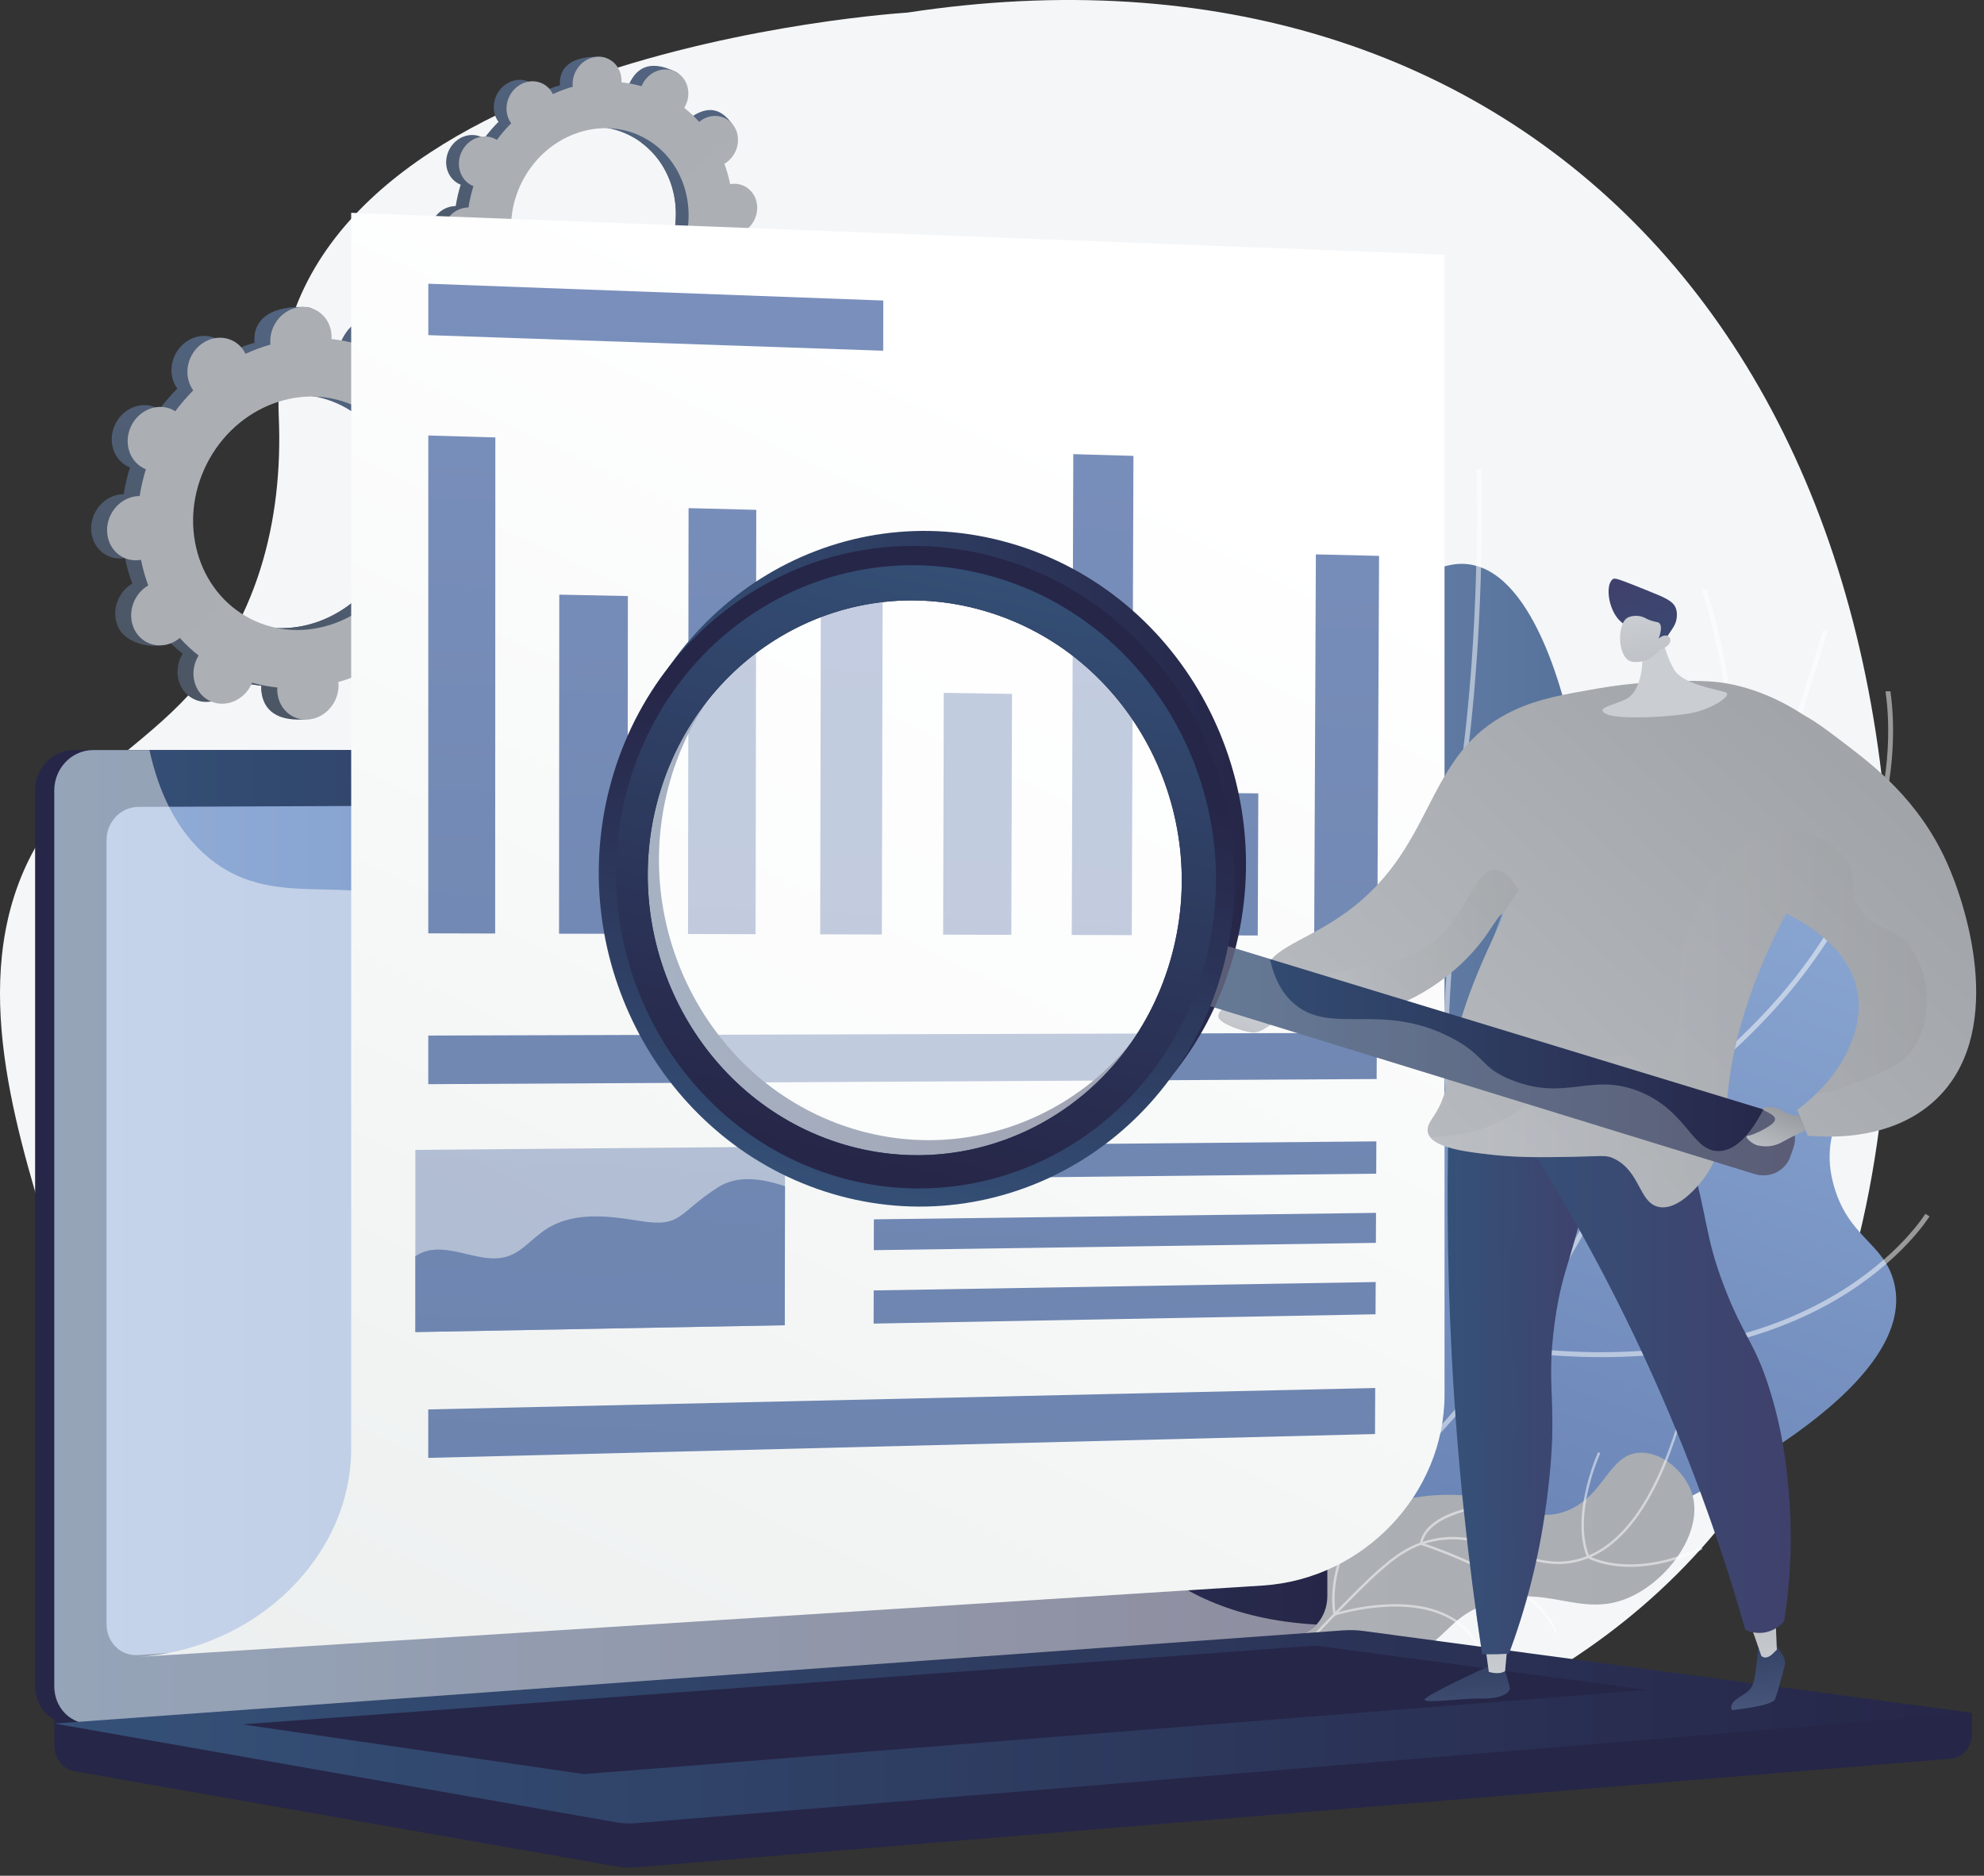 <svg width="165" height="156" viewBox="0 0 165 156" fill="none" xmlns="http://www.w3.org/2000/svg">
<rect x="0" y="0" width="165" height="156" fill="#333333" stroke="none"/>
<path d="M75.448 1.05C75.448 1.05 21.863 4.305 23.183 34.62C23.562 43.311 21.399 52.009 15.028 58.494C11.028 62.566 5.69 65.533 2.88 70.592C-2.675 80.593 0.982 92.823 4.045 102.851C7.09 112.818 9.08 123.297 15.018 132.169C18.265 137.02 22.648 141.76 27.454 145.259C34.121 150.114 42.681 152.185 50.989 152.312C98.699 153.041 151.4 149.674 156.737 89.659C162.074 29.643 126.58 -6.764 75.448 1.05Z" fill="#F4F6F8"/>
<path d="M34.911 51.13C36.145 51.757 37.695 51.182 38.374 49.845C39.052 48.508 38.601 46.916 37.368 46.289C37.304 46.257 37.239 46.229 37.173 46.203C37.403 45.464 37.576 44.718 37.692 43.972C37.762 43.972 37.833 43.971 37.905 43.964C39.313 43.839 40.43 42.544 40.401 41.073C40.371 39.602 39.206 38.511 37.799 38.637C37.725 38.644 37.653 38.655 37.581 38.668C37.434 37.939 37.233 37.227 36.978 36.538C37.044 36.5 37.108 36.461 37.171 36.417C38.375 35.572 38.76 33.906 38.031 32.695C37.301 31.483 35.734 31.186 34.529 32.03C34.468 32.074 34.409 32.12 34.352 32.168C33.877 31.641 33.355 31.154 32.791 30.709C32.83 30.644 32.869 30.578 32.904 30.509C33.583 29.172 34.469 27.712 33.226 27.104C30.349 25.699 29.114 26.901 28.436 28.239C28.401 28.308 28.371 28.378 28.342 28.449C27.65 28.256 26.949 28.122 26.244 28.048C26.248 27.974 26.252 27.899 26.25 27.824C26.22 26.353 26.657 25.557 25.244 25.529C22.162 25.469 21.123 26.808 21.152 28.279C21.154 28.356 21.16 28.431 21.168 28.506C20.462 28.707 19.768 28.965 19.093 29.276C19.061 29.211 19.028 29.145 18.99 29.082C18.26 27.871 16.693 27.573 15.488 28.418C14.284 29.263 13.899 30.929 14.628 32.14C14.666 32.202 14.707 32.26 14.748 32.318C14.215 32.851 13.715 33.431 13.254 34.053C13.194 34.015 13.133 33.979 13.069 33.946C11.835 33.319 10.286 33.895 9.607 35.232C8.929 36.569 9.379 38.161 10.613 38.788C10.677 38.82 10.742 38.848 10.807 38.874C10.578 39.613 10.405 40.359 10.289 41.105C10.218 41.105 10.147 41.106 10.075 41.113C8.668 41.238 7.55 42.532 7.58 44.004C7.609 45.475 8.774 46.566 10.182 46.441C10.256 46.434 10.328 46.422 10.4 46.409C10.547 47.139 10.748 47.851 11.003 48.54C10.938 48.578 10.873 48.617 10.81 48.661C9.606 49.505 9.221 51.172 9.951 52.383C10.68 53.594 13.094 54.157 14.299 53.312C14.361 53.269 13.572 52.957 13.629 52.91C14.105 53.436 14.626 53.923 15.191 54.368C15.151 54.434 15.112 54.5 15.077 54.569C14.398 55.905 14.849 57.497 16.083 58.124C17.317 58.751 18.867 58.176 19.545 56.839C19.58 56.77 19.611 56.699 19.64 56.629C20.332 56.822 21.033 56.956 21.738 57.03C21.734 57.104 21.73 57.178 21.732 57.254C21.761 58.725 22.926 59.816 24.334 59.69C25.741 59.565 26.859 58.27 26.829 56.798C26.828 56.722 26.822 56.646 26.814 56.572C27.52 56.37 28.213 56.113 28.889 55.801C28.921 55.867 28.954 55.932 28.992 55.995C29.721 57.206 31.289 57.504 32.493 56.659C33.697 55.815 34.083 54.148 33.353 52.937C33.316 52.875 33.275 52.818 33.234 52.76C33.767 52.226 34.266 51.647 34.728 51.025C34.788 51.062 34.848 51.099 34.912 51.131L34.911 51.13ZM19.53 51.325C15.05 49.05 13.415 43.27 15.878 38.416C18.341 33.562 23.968 31.472 28.448 33.748C32.928 36.024 34.563 41.804 32.101 46.658C29.638 51.511 24.01 53.601 19.53 51.325Z" fill="url(#paint0_linear_0_1119)"/>
<path d="M37.905 43.964C39.312 43.838 40.43 42.543 40.401 41.072C40.371 39.601 39.206 38.51 37.799 38.636C37.725 38.643 37.653 38.654 37.581 38.667C37.434 37.938 37.233 37.226 36.978 36.536C37.043 36.499 37.108 36.46 37.17 36.416C38.374 35.571 39.865 33.531 39.015 32.401C37.403 30.257 35.734 31.185 34.529 32.029C34.468 32.073 34.41 32.119 34.353 32.167C33.877 31.64 33.355 31.153 32.791 30.708C32.83 30.643 32.869 30.577 32.904 30.508C33.273 29.78 33.306 28.978 33.063 28.296C31.899 30.344 30.752 32.402 29.625 34.471C33.198 37.091 34.336 42.255 32.102 46.658C30.209 50.389 26.446 52.484 22.772 52.222C22.608 52.647 22.447 53.075 22.272 53.496C21.796 54.639 21.254 55.759 20.713 56.877C21.054 56.942 21.396 56.992 21.739 57.028C21.735 57.102 21.731 57.177 21.733 57.252C21.762 58.723 22.655 59.973 25.206 59.838C26.617 59.763 26.86 58.268 26.83 56.797C26.829 56.72 26.823 56.645 26.815 56.57C27.521 56.369 28.215 56.111 28.89 55.8C28.922 55.865 28.956 55.93 28.993 55.993C29.723 57.205 32.253 57.72 33.457 56.875C34.662 56.031 34.084 54.147 33.354 52.936C33.317 52.874 33.276 52.816 33.234 52.758C33.768 52.225 34.267 51.645 34.729 51.023C34.789 51.06 34.849 51.097 34.913 51.129C36.147 51.756 37.697 51.181 38.376 49.844C39.054 48.507 38.603 46.915 37.37 46.288C37.306 46.256 37.24 46.228 37.175 46.202C37.405 45.462 37.578 44.717 37.694 43.971C37.764 43.971 37.835 43.969 37.907 43.963L37.905 43.964Z" fill="url(#paint1_linear_0_1119)"/>
<path d="M36.239 51.281C37.473 51.908 39.023 51.333 39.701 49.996C40.379 48.659 39.929 47.067 38.695 46.44C38.632 46.408 38.566 46.38 38.501 46.354C38.73 45.614 38.903 44.869 39.019 44.123C39.09 44.123 39.161 44.122 39.233 44.115C40.64 43.989 41.758 42.695 41.728 41.224C41.699 39.753 40.534 38.662 39.126 38.788C39.052 38.795 38.98 38.806 38.908 38.819C38.761 38.09 38.56 37.378 38.305 36.689C38.37 36.651 38.435 36.612 38.498 36.568C39.702 35.724 40.087 34.057 39.358 32.846C38.628 31.634 37.061 31.337 35.856 32.181C35.794 32.225 35.736 32.271 35.679 32.319C35.203 31.792 34.681 31.305 34.117 30.86C34.157 30.795 34.195 30.729 34.23 30.66C34.908 29.323 34.458 27.731 33.225 27.104C31.991 26.477 30.441 27.052 29.762 28.39C29.727 28.459 29.697 28.529 29.668 28.6C28.976 28.407 28.274 28.273 27.569 28.199C27.574 28.125 27.577 28.05 27.576 27.975C27.546 26.503 26.381 25.413 24.973 25.538C23.566 25.664 22.448 26.958 22.477 28.429C22.479 28.506 22.485 28.581 22.493 28.656C21.787 28.857 21.094 29.115 20.418 29.426C20.386 29.36 20.353 29.296 20.315 29.232C19.586 28.021 18.018 27.723 16.814 28.568C15.609 29.412 15.224 31.079 15.954 32.29C15.991 32.352 16.032 32.41 16.073 32.467C15.54 33.001 15.04 33.581 14.579 34.203C14.519 34.165 14.459 34.129 14.395 34.096C13.161 33.469 11.611 34.045 10.932 35.382C10.254 36.718 10.704 38.311 11.938 38.938C12.002 38.97 12.067 38.998 12.132 39.024C11.903 39.763 11.73 40.509 11.614 41.255C11.543 41.255 11.472 41.256 11.401 41.263C9.993 41.388 8.875 42.683 8.905 44.154C8.934 45.625 10.099 46.716 11.507 46.59C11.581 46.584 11.653 46.572 11.725 46.559C11.872 47.288 12.073 48 12.328 48.69C12.263 48.727 12.198 48.767 12.136 48.811C10.932 49.655 10.546 51.322 11.276 52.533C12.005 53.744 13.572 54.042 14.777 53.197C14.839 53.154 14.897 53.107 14.955 53.06C15.43 53.586 15.952 54.073 16.516 54.518C16.477 54.583 16.438 54.65 16.403 54.718C15.725 56.055 16.175 57.647 17.409 58.274C18.642 58.901 20.192 58.326 20.871 56.989C20.906 56.92 20.936 56.849 20.965 56.779C21.657 56.972 22.359 57.106 23.064 57.18C23.059 57.254 23.056 57.328 23.058 57.404C23.087 58.875 24.252 59.966 25.66 59.84C27.068 59.715 28.185 58.421 28.156 56.95C28.154 56.873 28.148 56.797 28.14 56.723C28.846 56.522 29.54 56.264 30.215 55.952C30.247 56.018 30.28 56.083 30.318 56.146C31.048 57.357 32.615 57.655 33.82 56.81C35.024 55.966 35.409 54.3 34.68 53.088C34.642 53.026 34.601 52.969 34.56 52.911C35.093 52.377 35.593 51.798 36.054 51.176C36.114 51.213 36.175 51.25 36.239 51.282V51.281ZM20.857 51.477C16.378 49.201 14.743 43.421 17.205 38.567C19.668 33.713 25.296 31.623 29.776 33.899C34.256 36.175 35.891 41.955 33.428 46.809C30.965 51.663 25.337 53.752 20.857 51.477Z" fill="url(#paint2_linear_0_1119)"/>
<path d="M57.537 25.136C58.521 25.636 59.757 25.177 60.299 24.111C60.839 23.044 60.48 21.775 59.496 21.275C59.445 21.249 59.393 21.228 59.341 21.207C59.524 20.617 59.661 20.023 59.754 19.428C59.81 19.428 59.867 19.427 59.925 19.421C61.047 19.321 61.938 18.289 61.915 17.116C61.891 15.943 60.962 15.072 59.839 15.172C59.781 15.178 59.723 15.187 59.666 15.197C59.548 14.616 59.388 14.048 59.185 13.498C59.236 13.468 59.288 13.437 59.338 13.402C60.299 12.728 60.605 11.4 60.024 10.433C59.443 9.468 58.192 9.23 57.232 9.904C57.182 9.938 57.136 9.975 57.09 10.013C56.711 9.594 56.295 9.205 55.845 8.85C55.877 8.798 55.908 8.745 55.935 8.69C56.476 7.623 57.183 6.459 56.191 5.975C53.897 4.854 52.913 5.813 52.372 6.879C52.344 6.935 52.32 6.991 52.297 7.047C51.745 6.892 51.185 6.786 50.623 6.727C50.627 6.668 50.629 6.608 50.628 6.549C50.604 5.375 50.953 4.74 49.826 4.718C47.368 4.671 46.54 5.738 46.563 6.911C46.564 6.973 46.569 7.032 46.575 7.092C46.012 7.252 45.459 7.458 44.921 7.706C44.895 7.654 44.869 7.602 44.838 7.551C44.257 6.585 43.007 6.348 42.046 7.022C41.085 7.695 40.779 9.024 41.36 9.99C41.39 10.04 41.422 10.086 41.456 10.131C41.03 10.557 40.632 11.019 40.264 11.515C40.216 11.485 40.168 11.456 40.117 11.43C39.133 10.93 37.897 11.389 37.356 12.455C36.815 13.521 37.174 14.791 38.158 15.291C38.209 15.317 38.261 15.338 38.313 15.359C38.13 15.949 37.993 16.544 37.9 17.138C37.844 17.138 37.787 17.14 37.73 17.145C36.607 17.245 35.716 18.277 35.74 19.45C35.764 20.623 36.692 21.494 37.815 21.393C37.874 21.389 37.931 21.379 37.989 21.369C38.106 21.95 38.267 22.518 38.469 23.068C38.418 23.098 38.367 23.129 38.316 23.164C37.356 23.838 37.049 25.166 37.63 26.133C38.212 27.098 40.138 27.547 41.098 26.874C41.147 26.839 40.518 26.591 40.563 26.553C40.943 26.972 41.359 27.361 41.809 27.716C41.777 27.768 41.746 27.821 41.718 27.876C41.178 28.943 41.536 30.212 42.521 30.712C43.504 31.212 44.741 30.753 45.282 29.687C45.31 29.631 45.334 29.575 45.357 29.519C45.909 29.674 46.468 29.78 47.031 29.839C47.027 29.898 47.024 29.958 47.026 30.017C47.049 31.191 47.978 32.061 49.101 31.961C50.224 31.861 51.115 30.828 51.091 29.655C51.09 29.594 51.085 29.534 51.078 29.474C51.642 29.314 52.194 29.108 52.733 28.86C52.758 28.912 52.785 28.964 52.815 29.015C53.397 29.981 54.647 30.218 55.608 29.544C56.568 28.871 56.875 27.542 56.294 26.576C56.264 26.527 56.231 26.48 56.198 26.435C56.624 26.009 57.022 25.547 57.39 25.051C57.437 25.081 57.486 25.11 57.537 25.136H57.537ZM45.271 25.291C41.699 23.477 40.395 18.867 42.358 14.996C44.322 11.125 48.81 9.459 52.383 11.274C55.956 13.088 57.26 17.698 55.295 21.569C53.331 25.439 48.843 27.106 45.271 25.291H45.271Z" fill="url(#paint3_linear_0_1119)"/>
<path d="M59.924 19.422C61.047 19.322 61.938 18.289 61.914 17.116C61.89 15.943 60.961 15.072 59.839 15.173C59.78 15.178 59.722 15.187 59.665 15.197C59.548 14.616 59.387 14.048 59.184 13.498C59.236 13.469 59.287 13.437 59.337 13.402C60.298 12.728 61.486 11.102 60.808 10.201C59.522 8.49 58.191 9.23 57.231 9.904C57.182 9.938 57.136 9.975 57.09 10.013C56.711 9.594 56.294 9.205 55.844 8.85C55.876 8.798 55.907 8.745 55.935 8.69C56.229 8.11 56.255 7.47 56.061 6.926C55.133 8.56 54.218 10.2 53.319 11.85C56.169 13.94 57.077 18.058 55.295 21.569C53.785 24.544 50.785 26.215 47.854 26.006C47.724 26.345 47.596 26.686 47.456 27.022C47.076 27.933 46.644 28.826 46.212 29.718C46.484 29.77 46.757 29.81 47.03 29.838C47.027 29.898 47.024 29.957 47.025 30.017C47.049 31.19 47.76 32.187 49.795 32.079C50.92 32.019 51.114 30.828 51.09 29.655C51.089 29.594 51.084 29.534 51.078 29.474C51.641 29.313 52.194 29.108 52.732 28.859C52.758 28.912 52.784 28.964 52.815 29.014C53.396 29.98 55.414 30.391 56.374 29.717C57.335 29.044 56.874 27.542 56.292 26.576C56.263 26.526 56.23 26.481 56.197 26.435C56.623 26.009 57.021 25.547 57.389 25.051C57.436 25.081 57.485 25.111 57.536 25.136C58.519 25.636 59.756 25.177 60.297 24.111C60.838 23.045 60.479 21.775 59.495 21.276C59.444 21.25 59.392 21.228 59.339 21.207C59.522 20.617 59.66 20.023 59.752 19.428C59.809 19.428 59.865 19.427 59.923 19.422H59.924Z" fill="url(#paint4_linear_0_1119)"/>
<path d="M58.596 25.256C59.58 25.756 60.816 25.297 61.357 24.231C61.898 23.165 61.539 21.896 60.555 21.396C60.504 21.37 60.452 21.348 60.4 21.327C60.583 20.738 60.72 20.143 60.812 19.548C60.869 19.548 60.925 19.547 60.983 19.542C62.106 19.442 62.997 18.409 62.973 17.236C62.949 16.063 62.02 15.193 60.898 15.293C60.839 15.298 60.781 15.308 60.724 15.318C60.607 14.736 60.446 14.168 60.243 13.619C60.295 13.589 60.346 13.557 60.397 13.522C61.357 12.849 61.664 11.52 61.083 10.554C60.501 9.587 59.251 9.351 58.29 10.024C58.241 10.058 58.195 10.096 58.149 10.134C57.77 9.714 57.353 9.325 56.904 8.97C56.935 8.918 56.966 8.865 56.994 8.81C57.535 7.744 57.176 6.474 56.192 5.975C55.208 5.475 53.972 5.934 53.43 7C53.402 7.055 53.378 7.111 53.355 7.167C52.803 7.013 52.244 6.906 51.682 6.848C51.685 6.788 51.688 6.729 51.687 6.669C51.663 5.496 50.734 4.626 49.611 4.726C48.489 4.826 47.598 5.858 47.621 7.031C47.623 7.093 47.628 7.153 47.634 7.212C47.071 7.373 46.518 7.578 45.979 7.827C45.954 7.774 45.927 7.723 45.897 7.672C45.316 6.706 44.065 6.469 43.105 7.142C42.144 7.816 41.837 9.144 42.419 10.111C42.449 10.16 42.481 10.206 42.514 10.252C42.089 10.678 41.69 11.139 41.322 11.635C41.275 11.605 41.226 11.576 41.176 11.55C40.192 11.051 38.956 11.51 38.414 12.576C37.874 13.642 38.232 14.911 39.217 15.411C39.267 15.437 39.319 15.459 39.372 15.479C39.189 16.069 39.051 16.664 38.959 17.259C38.903 17.259 38.846 17.26 38.788 17.265C37.666 17.365 36.775 18.397 36.798 19.571C36.822 20.744 37.751 21.614 38.874 21.514C38.932 21.509 38.99 21.499 39.047 21.489C39.165 22.07 39.325 22.639 39.528 23.188C39.477 23.218 39.425 23.25 39.375 23.285C38.414 23.958 38.108 25.287 38.689 26.253C39.27 27.219 40.521 27.456 41.481 26.783C41.53 26.748 41.577 26.711 41.623 26.673C42.002 27.093 42.418 27.482 42.868 27.837C42.836 27.889 42.805 27.941 42.777 27.997C42.237 29.063 42.596 30.332 43.58 30.832C44.563 31.332 45.8 30.873 46.341 29.807C46.369 29.752 46.393 29.696 46.416 29.64C46.968 29.794 47.528 29.9 48.09 29.959C48.086 30.019 48.084 30.078 48.085 30.138C48.108 31.311 49.037 32.181 50.16 32.081C51.283 31.98 52.174 30.948 52.15 29.775C52.149 29.714 52.144 29.654 52.138 29.594C52.701 29.433 53.254 29.228 53.792 28.979C53.818 29.032 53.844 29.084 53.874 29.134C54.456 30.101 55.706 30.337 56.667 29.664C57.627 28.991 57.934 27.662 57.353 26.696C57.323 26.647 57.291 26.6 57.257 26.554C57.683 26.129 58.081 25.667 58.449 25.171C58.496 25.201 58.545 25.23 58.596 25.256V25.256ZM46.33 25.412C42.757 23.597 41.454 18.988 43.417 15.117C45.381 11.246 49.869 9.579 53.442 11.394C57.014 13.209 58.319 17.819 56.354 21.689C54.39 25.56 49.902 27.227 46.33 25.412Z" fill="url(#paint5_linear_0_1119)"/>
<path d="M100.045 135.317C102.336 129.2 104.757 119.907 102.764 109.444C100.15 95.721 92.242 92.041 82.71 71.331C76.683 58.235 72.609 49.036 76.74 40.998C79.978 34.699 87.867 29.866 94.608 30.892C100.213 31.744 105.68 36.747 108.597 40.805C110.975 44.112 111.784 46.966 114.796 47.838C117.874 48.73 119.622 46.501 122.315 46.957C127.775 47.883 130.208 58.686 130.602 60.431C134.975 79.852 124.772 99.448 120.219 107.942C116.454 114.966 110.19 124.94 100.045 135.317Z" fill="url(#paint6_linear_0_1119)"/>
<g style="mix-blend-mode:soft-light" opacity="0.5">
<g style="mix-blend-mode:soft-light">
<path d="M96.753 140.936L96.456 140.66C102.478 134.179 107.197 127.668 110.483 121.307C115.327 111.928 116.889 103.144 115.126 95.197C113.745 88.973 110.424 83.458 105.828 75.824C102.159 69.73 99.009 65.742 96.23 62.224C92.598 57.626 89.73 53.993 87.426 47.805C85.089 41.525 84.126 34.61 84.565 27.252L84.97 27.276C84.534 34.577 85.488 41.437 87.806 47.664C90.087 53.792 92.939 57.402 96.548 61.972C99.335 65.5 102.493 69.499 106.175 75.615C110.618 82.993 114.126 88.82 115.522 95.109C117.306 103.151 115.732 112.028 110.843 121.493C107.54 127.887 102.8 134.428 96.754 140.936H96.753Z" fill="white"/>
</g>
<g style="mix-blend-mode:soft-light">
<path d="M102.762 71.463C101.411 71.463 96.932 71.304 91.6 69.41C85.718 67.321 77.557 62.633 72.082 52.168L72.441 51.98C77.852 62.321 85.911 66.956 91.719 69.022C97.265 70.995 101.87 71.064 102.93 71.057C100.725 57.839 103.337 47.579 105.926 41.285C108.75 34.42 112.164 30.654 112.198 30.616L112.497 30.89C112.463 30.927 109.089 34.653 106.293 41.457C103.713 47.735 101.112 57.995 103.369 71.221L103.407 71.446L103.178 71.457C103.17 71.457 103.025 71.463 102.762 71.463Z" fill="white"/>
</g>
<g style="mix-blend-mode:soft-light">
<path d="M112.852 88.193L112.724 88.12C112.652 88.08 105.466 84.052 97.472 81.426C89.521 78.814 76.076 83.184 75.942 83.228L75.815 82.843C75.952 82.798 89.523 78.388 97.599 81.041C105.039 83.486 111.782 87.138 112.792 87.695C117.392 83.353 120.579 73.606 122.011 59.489C123.104 48.716 122.791 39.112 122.788 39.016L123.192 39.002C123.196 39.098 123.509 48.73 122.414 59.53C120.94 74.061 117.759 83.671 112.96 88.093L112.852 88.192V88.193Z" fill="white"/>
</g>
<g style="mix-blend-mode:soft-light">
<path d="M112.119 118.922L112.145 118.519C112.408 114.39 111.429 110.694 109.236 107.532C107.478 104.998 104.938 102.797 101.688 100.989C96.135 97.901 90.359 97.028 90.302 97.019L90.361 96.619C90.419 96.627 96.258 97.509 101.875 100.63C107.007 103.48 112.985 108.822 112.572 118.136C113.914 117.215 119.115 113.512 124.984 107.535C131.248 101.155 139.575 90.807 143.676 77.731L151.643 52.338L152.029 52.459L144.063 77.853C139.936 91.009 131.563 101.414 125.266 107.826C118.444 114.772 112.517 118.663 112.458 118.701L112.119 118.922Z" fill="white"/>
</g>
</g>
<path d="M101.016 133.601C111.323 133.569 124.45 132.056 136.977 126.235C140.174 124.75 159.925 115.573 157.492 106.555C156.635 103.378 153.75 102.904 152.53 98.676C151.084 93.667 154.211 91.127 156.333 84.845C157.599 81.096 161.306 70.127 154.7 64.139C150.754 60.562 143.303 58.924 137.658 60.302C129.378 62.323 126.605 70.435 122.15 84.242C118.201 96.481 119.276 99.465 116.279 108.228C114.054 114.732 109.833 123.698 101.016 133.601H101.016Z" fill="url(#paint7_linear_0_1119)"/>
<g style="mix-blend-mode:soft-light" opacity="0.5">
<g style="mix-blend-mode:soft-light">
<path d="M74.538 139.451C68.778 139.451 62.88 138.684 56.892 137.152L56.992 136.76C68.308 139.654 79.291 139.8 89.639 137.193C103.424 133.72 115.327 125.319 125.019 112.222C135.112 98.582 140.278 83.267 142.835 72.821C144.605 65.589 144.171 57.604 141.543 49.09L141.93 48.971C144.58 57.555 145.016 65.612 143.229 72.917C140.663 83.399 135.478 98.769 125.344 112.463C115.595 125.637 103.615 134.09 89.737 137.586C84.803 138.829 79.726 139.451 74.538 139.451H74.538Z" fill="white"/>
</g>
<g style="mix-blend-mode:soft-light">
<path d="M136.042 93.638L135.926 93.497C135.897 93.462 132.969 89.885 130.579 84.403C128.37 79.339 126.176 71.563 128.273 63.275L128.665 63.375C126.598 71.547 128.764 79.227 130.945 84.231C133.047 89.053 135.565 92.384 136.124 93.097C157.851 78.65 157.474 62.377 156.838 57.726C156.818 57.583 156.811 57.532 156.811 57.495H157.014L157.217 57.493C157.218 57.52 157.227 57.579 157.239 57.671C157.885 62.393 158.276 78.934 136.194 93.538L136.042 93.639L136.042 93.638Z" fill="white"/>
</g>
<g style="mix-blend-mode:soft-light">
<path d="M133.19 112.872C130.766 112.872 128.147 112.702 125.322 112.315L125.214 112.3L125.167 112.203C125.106 112.078 119.093 99.485 120.214 82.271L121.345 64.911L121.75 64.937L120.619 82.297C119.557 98.602 124.93 110.726 125.486 111.928C132.885 112.928 143.54 113.003 152.5 107.75C157.87 104.602 160.1 100.988 160.122 100.952L160.469 101.162C160.446 101.199 158.162 104.9 152.705 108.1C148.73 110.431 142.371 112.872 133.19 112.872V112.872Z" fill="white"/>
</g>
</g>
<path d="M107.078 138.242C107.051 137.194 106.99 131.016 111.536 127.231C115.341 124.062 120.307 124.292 121.457 124.345C126.089 124.56 127.237 126.708 130.086 125.73C133.47 124.569 133.706 120.905 136.408 120.818C138.273 120.758 140.134 122.438 140.704 124.174C141.705 127.222 138.967 131.168 135.78 132.726C131.388 134.873 128.508 131.331 123.316 133.504C120.299 134.766 120.358 136.344 117.199 137.753C113.532 139.388 109.74 138.915 107.077 138.242H107.078Z" fill="url(#paint8_linear_0_1119)"/>
<g style="mix-blend-mode:soft-light" opacity="0.5">
<g style="mix-blend-mode:soft-light">
<path d="M105.629 140.561L105.468 140.438C107.024 138.403 108.726 136.439 110.525 134.598C114.128 130.913 115.937 129.064 118.138 128.29C121.003 127.284 123.237 128.096 125.398 128.882C127.313 129.578 129.123 130.236 131.288 129.648C134.726 128.715 137.49 124.946 139.504 118.444L139.697 118.504C137.661 125.076 134.85 128.891 131.34 129.844C129.113 130.449 127.275 129.78 125.328 129.072C123.201 128.299 121.001 127.499 118.206 128.481C116.048 129.239 114.251 131.078 110.671 134.739C108.877 136.574 107.18 138.533 105.629 140.561Z" fill="white"/>
</g>
<g style="mix-blend-mode:soft-light">
<path d="M135.551 130.314C135.178 130.314 134.842 130.295 134.544 130.264C132.928 130.098 132.067 129.594 132.031 129.573L132.001 129.556L131.988 129.524C130.556 125.962 132.881 120.825 132.905 120.773L133.089 120.858C133.066 120.909 130.792 125.935 132.163 129.415C132.509 129.599 135.891 131.252 141.5 128.669L141.585 128.854C139.083 130.006 137.031 130.315 135.551 130.315V130.314Z" fill="white"/>
</g>
<g style="mix-blend-mode:soft-light">
<path d="M129.303 135.804C127.811 131.561 118.238 128.513 118.141 128.482L118.055 128.455L118.072 128.366C118.376 126.816 120.094 125.743 123.178 125.176C125.452 124.758 127.666 124.786 127.69 124.786L127.686 124.989C127.601 124.989 119.103 124.903 118.29 128.317C118.75 128.467 120.942 129.206 123.257 130.359C126.754 132.102 128.852 133.91 129.494 135.736L129.303 135.803L129.303 135.804Z" fill="white"/>
</g>
<g style="mix-blend-mode:soft-light">
<path d="M123.057 137.429C120.464 131.368 111.108 134.341 111.014 134.372L110.9 134.41L110.882 134.291C110.039 128.537 115.208 123.322 115.261 123.27L115.404 123.413C115.353 123.464 110.324 128.539 111.066 134.144C112.165 133.818 120.737 131.492 123.244 137.35L123.057 137.429Z" fill="white"/>
</g>
</g>
<path d="M164.009 142.453L4.514 141.093V145.118C4.514 146.21 5.209 147.139 6.152 147.305L51.252 155.231C51.787 155.325 52.33 155.35 52.87 155.306L162.276 146.268C163.253 146.188 164.01 145.256 164.01 144.133V142.453H164.009Z" fill="#262648"/>
<path d="M106.129 136.003L6.163 143.366C4.374 143.498 2.92 142.098 2.92 140.239V65.748C2.92 63.889 4.374 62.382 6.163 62.382H106.129C107.603 62.382 108.795 63.744 108.795 65.425V132.764C108.795 134.444 107.603 135.895 106.129 136.003V136.003Z" fill="#262648"/>
<path d="M107.723 136.003L7.757 143.366C5.968 143.498 4.514 142.098 4.514 140.239V65.748C4.514 63.889 5.968 62.382 7.757 62.382H107.723C109.197 62.382 110.388 63.744 110.388 65.425V132.764C110.388 134.444 109.197 135.895 107.723 136.003V136.003Z" fill="url(#paint9_linear_0_1119)"/>
<path d="M104.609 131.256L11.501 137.652C10.046 137.752 8.862 136.603 8.862 135.085V69.868C8.862 68.35 10.046 67.115 11.501 67.109L104.609 66.707C105.825 66.702 106.808 67.818 106.808 69.201V128.602C106.808 129.984 105.825 131.173 104.609 131.256V131.256Z" fill="url(#paint10_linear_0_1119)"/>
<path d="M61.271 64.419C61.271 65.111 60.757 65.674 60.121 65.676C59.485 65.678 58.969 65.118 58.969 64.424C58.969 63.73 59.485 63.168 60.121 63.167C60.757 63.167 61.271 63.727 61.271 64.419Z" fill="white"/>
<g style="mix-blend-mode:soft-light" opacity="0.48">
<path d="M7.757 143.366L107.217 136.04L107.723 136.003C108.4 135.953 109.015 135.618 109.484 135.111C102.327 134.719 97.881 132.178 95.014 129.552C89.255 124.278 90.254 119.076 84.043 115.609C76.297 111.284 70.207 116.765 64.329 111.358C60.765 108.079 62.515 105.635 58.13 100.736C53.274 95.31 50.112 97.134 45.231 92.251C39.06 86.076 42.146 81.272 36.83 76.838C30.381 71.46 23.427 76.438 17.288 71.28C14.64 69.055 13.187 65.821 12.428 62.382H7.758C5.969 62.382 4.515 63.889 4.515 65.748V140.239C4.515 142.098 5.969 143.498 7.757 143.366H7.757Z" fill="white"/>
</g>
<path d="M111.707 135.594L4.514 143.345L51.252 151.56C51.787 151.653 52.33 151.679 52.87 151.634L164.009 142.454L113.412 135.648C112.847 135.571 112.276 135.554 111.707 135.595V135.594Z" fill="url(#paint11_linear_0_1119)"/>
<path d="M20.155 143.412L109.397 136.863L137.017 140.549L48.544 147.549L20.155 143.412Z" fill="#262648"/>
<path d="M120.135 115.983C120.135 124.225 113.417 131.333 105.013 131.866L11.403 137.814C21.302 137.185 29.206 129.438 29.206 120.501V17.698L120.135 21.179V115.984V115.983Z" fill="url(#paint12_linear_0_1119)"/>
<path d="M41.18 77.639L35.617 77.625L35.62 36.22L41.196 36.381L41.18 77.639Z" fill="url(#paint13_linear_0_1119)"/>
<path d="M52.19 77.667L46.493 77.653L46.513 49.455L52.219 49.573L52.19 77.667Z" fill="url(#paint14_linear_0_1119)"/>
<path d="M62.838 77.695L57.219 77.681L57.266 42.261L62.896 42.404L62.838 77.695Z" fill="url(#paint15_linear_0_1119)"/>
<path d="M73.341 77.722L68.21 77.709L68.265 49.706L73.404 49.813L73.341 77.722Z" fill="url(#paint16_linear_0_1119)"/>
<path d="M84.106 77.749L78.438 77.734L78.489 57.621L84.163 57.71L84.106 77.749Z" fill="url(#paint17_linear_0_1119)"/>
<path d="M94.124 77.775L89.132 77.762L89.259 37.77L94.263 37.915L94.124 77.775Z" fill="url(#paint18_linear_0_1119)"/>
<path d="M104.6 77.802L99.281 77.788L99.326 65.93L104.648 65.985L104.6 77.802Z" fill="url(#paint19_linear_0_1119)"/>
<path d="M114.544 77.827L109.296 77.814L109.434 46.106L114.691 46.231L114.544 77.827Z" fill="url(#paint20_linear_0_1119)"/>
<path d="M114.489 89.742L35.617 90.17V86.125L114.507 85.9L114.489 89.742Z" fill="url(#paint21_linear_0_1119)"/>
<path d="M114.352 119.266L35.615 121.25L35.616 117.22L114.37 115.438L114.352 119.266Z" fill="url(#paint22_linear_0_1119)"/>
<path d="M73.451 29.169L35.62 27.873L35.621 23.596L73.46 24.994L73.451 29.169Z" fill="url(#paint23_linear_0_1119)"/>
<path opacity="0.5" d="M65.291 95.363L65.264 110.219L34.543 110.788V95.637L65.291 95.363Z" fill="url(#paint24_linear_0_1119)"/>
<path d="M34.543 104.484V110.788L65.264 110.218L65.285 98.657C63.426 98.031 61.364 97.697 59.739 98.73C56.34 100.892 56.761 102.115 53.228 101.547C50.468 101.102 47.398 100.697 45.038 102.497C43.578 103.611 42.824 104.795 40.724 104.648C38.75 104.509 36.367 103.206 34.544 104.484H34.543Z" fill="url(#paint25_linear_0_1119)"/>
<path d="M114.453 97.613L72.683 98.059L72.689 95.298L114.465 94.926L114.453 97.613Z" fill="url(#paint26_linear_0_1119)"/>
<path d="M114.425 103.366L72.669 103.974L72.675 101.411L114.437 100.873L114.425 103.366Z" fill="url(#paint27_linear_0_1119)"/>
<path d="M114.397 109.308L72.655 110.081L72.662 107.323L114.41 106.625L114.397 109.308Z" fill="url(#paint28_linear_0_1119)"/>
<path d="M123.691 138.625C123.691 138.625 118.563 140.972 118.48 141.344C118.397 141.717 121.781 141.211 123.163 141.262C124.545 141.312 125.681 140.901 125.554 140.315C125.428 139.73 124.941 138.258 124.941 138.258L123.691 138.624V138.625Z" fill="url(#paint29_linear_0_1119)"/>
<path d="M123.498 136.73L123.815 139.042C123.815 139.042 124.628 139.329 125.173 138.986L125.4 136.449L123.497 136.73H123.498Z" fill="url(#paint30_linear_0_1119)"/>
<path d="M147.673 136.728L148.272 137.685C148.44 137.953 148.49 138.276 148.411 138.582C148.204 139.38 147.791 140.936 147.61 141.341C147.364 141.894 144.042 142.23 144.042 142.23C144.042 142.23 143.745 141.814 144.434 141.308C145.122 140.802 145.566 140.722 145.807 139.978C146.048 139.234 146.206 137.131 146.206 137.131L147.673 136.728Z" fill="url(#paint31_linear_0_1119)"/>
<path d="M145.182 134.297C145.4 134.47 146.475 137.708 146.475 137.708C146.475 137.708 146.821 138.149 147.476 137.496C148.13 136.842 147.772 137.202 147.772 137.202L147.641 134.016L145.182 134.297V134.297Z" fill="url(#paint32_linear_0_1119)"/>
<path d="M120.562 90.273C120.308 97.173 120.315 104.668 120.73 112.674C121.199 121.689 122.116 130.021 123.266 137.572C123.686 137.585 124.128 137.586 124.59 137.572C124.901 137.563 125.203 137.547 125.495 137.526C126.078 135.958 126.767 133.897 127.382 131.434C128.029 128.845 128.418 126.524 128.693 124.304C129.663 116.488 128.503 115.809 129.291 110.017C129.99 104.886 130.999 104.684 132.168 97.399C133.436 89.496 132.475 88.313 132.008 87.885C130.02 86.067 125.364 87.319 120.562 90.273L120.562 90.273Z" fill="url(#paint33_linear_0_1119)"/>
<path style="mix-blend-mode:multiply" opacity="0.3" d="M132.008 87.885C130.112 86.151 125.789 87.214 121.226 89.879C126.496 95.549 127.078 99.234 126.453 101.628C125.747 104.333 123.584 105.117 123.599 108.073C123.618 111.705 126.897 112.66 126.836 116.504C126.796 119.046 125.356 119.023 125.024 122.163C124.631 125.879 126.515 127.155 125.912 129.905C125.653 131.088 124.909 132.634 122.782 134.231C122.939 135.36 123.099 136.476 123.265 137.572C123.686 137.585 124.128 137.586 124.589 137.572C124.901 137.562 125.203 137.546 125.494 137.525C126.077 135.957 126.767 133.896 127.382 131.434C128.029 128.845 128.418 126.523 128.693 124.303C129.663 116.487 128.503 115.808 129.291 110.016C129.989 104.885 130.999 104.683 132.167 97.398C133.435 89.495 132.475 88.312 132.007 87.885H132.008Z" fill="url(#paint34_linear_0_1119)"/>
<path d="M123.817 90.15C128.359 96.766 133.261 105.001 137.65 114.863C140.968 122.315 143.377 129.314 145.149 135.552C145.387 135.661 145.948 135.88 146.664 135.783C147.641 135.651 148.225 135.025 148.379 134.851C149.083 130.374 148.995 126.585 148.746 123.85C148.586 122.099 148.304 119.184 147.18 115.586C145.921 111.556 145.061 111.331 143.421 107.069C141.719 102.644 142.125 101.538 140.492 96C139.821 93.725 138.698 90.339 136.85 86.291C132.506 87.577 128.162 88.864 123.818 90.15L123.817 90.15Z" fill="url(#paint35_linear_0_1119)"/>
<path d="M105.368 80.815C105.411 82.424 108.055 83.842 110.184 84.277C115.162 85.294 120.934 81.675 123.673 77.67C124.211 76.885 124.808 75.931 124.953 76.005C125.278 76.172 122.286 81.092 120.988 86.688C120.324 89.551 120.498 90.892 119.257 92.798C118.976 93.23 118.629 93.679 118.751 94.19C119.056 95.469 121.98 95.801 124.008 96.031C126.149 96.274 128.146 96.251 130.119 96.222C133.279 96.176 133.528 96.012 134.249 96.366C136.447 97.445 136.298 100.031 137.952 100.376C139.34 100.666 140.75 99.114 141.196 98.622C143.518 96.064 143.394 92.98 143.806 89.87C144.763 82.639 148.689 74.716 152.53 69.701C153.694 68.18 154.505 67.38 154.555 65.967C154.704 61.817 148.134 57.236 142.664 56.71C141.165 56.566 138.48 56.611 135.964 56.849C134.958 56.944 133.887 57.083 132.736 57.285C129.945 57.773 128.001 58.113 126.02 59.02C118.034 62.676 119.777 70.815 111.134 76.443C108.162 78.378 105.324 79.129 105.369 80.815H105.368Z" fill="url(#paint36_linear_0_1119)"/>
<path d="M138.089 52.405C138.089 52.405 138.432 54.321 139.221 55.684C139.935 56.916 142.885 57.358 143.5 57.572C144.114 57.787 142.572 58.858 140.933 59.246C139.293 59.635 134.496 59.889 133.557 59.372C132.618 58.855 134.168 58.697 135.296 58.104C136.424 57.51 136.802 55.097 136.453 54.071C136.103 53.045 138.089 52.404 138.089 52.404L138.089 52.405Z" fill="url(#paint37_linear_0_1119)"/>
<path d="M134.972 51.851C133.782 51 133.452 48.699 134.113 48.182C134.302 48.035 134.482 48.102 137.167 49.18C138.501 49.715 139.157 50 139.373 50.59C139.504 50.949 139.483 51.435 139.338 51.818C139.263 52.015 139.116 52.26 138.791 52.728C138.503 53.144 138.522 53.13 138.434 53.251C138.221 53.541 137.812 54.029 137.061 54.595C137.019 54.383 136.953 54.121 136.842 53.834C136.8 53.724 136.628 53.293 136.357 52.93C135.889 52.305 135.358 52.127 134.971 51.85L134.972 51.851Z" fill="url(#paint38_linear_0_1119)"/>
<path d="M138.021 54.04C138.021 54.04 137.243 55.201 135.801 55.043C134.51 54.902 134.447 51.988 135.301 51.408C135.586 51.214 136.142 51.153 136.586 51.298C136.848 51.384 136.933 51.499 137.364 51.631C137.762 51.753 137.877 51.714 137.994 51.821C138.14 51.955 138.238 52.274 137.947 53.112C138.205 52.873 138.506 52.789 138.712 52.898C138.744 52.916 138.831 52.98 138.877 53.074C139.043 53.414 138.722 53.824 138.021 54.04Z" fill="url(#paint39_linear_0_1119)"/>
<path style="mix-blend-mode:multiply" opacity="0.3" d="M112.35 80.568C115.96 79.754 117.398 79.781 119.183 78.342C122.154 75.946 122.601 72.299 124.327 72.344C125.143 72.365 125.807 73.199 126.278 74.016C125.844 74.697 125.409 75.379 124.974 76.06C124.973 76.034 124.967 76.014 124.952 76.007C124.808 75.933 124.21 76.886 123.672 77.672C120.933 81.676 115.162 85.296 110.184 84.279C108.757 83.987 107.101 83.253 106.15 82.316C108.607 81.486 110.706 80.94 112.351 80.569L112.35 80.568Z" fill="url(#paint40_linear_0_1119)"/>
<path d="M106.473 84.593C106.473 84.593 104.436 84.391 103.223 83.871C102.009 83.352 101.225 84.098 101.337 84.614C101.448 85.13 103.445 85.85 104.243 85.876C105.04 85.902 106.473 84.594 106.473 84.594V84.593Z" fill="url(#paint41_linear_0_1119)"/>
<path d="M150.334 94.452C152.52 94.647 157.442 94.736 160.923 91.514C166.719 86.148 163.844 75.937 161.826 71.545C159.514 66.51 155.832 63.691 153.595 61.978C150.82 59.852 149.126 58.556 147.088 58.846C141.816 59.597 138.166 70.407 141.06 73.502C142.007 74.516 142.945 73.942 145.687 74.815C146.58 75.1 153.243 77.223 154.403 82.134C155.215 85.571 153.147 89.596 149.468 92.299C149.757 93.016 150.045 93.734 150.334 94.451V94.452Z" fill="url(#paint42_linear_0_1119)"/>
<path style="mix-blend-mode:multiply" opacity="0.3" d="M125.825 92.672C128.3 91.106 128.666 89.52 131.438 88.448C135.039 87.055 136.77 88.824 138.555 87.396C140.68 85.696 138.799 82.734 140.389 77.595C140.66 76.723 142.709 70.097 147.412 69.253C149.606 68.86 152.502 69.7 153.618 71.56C154.492 73.015 153.678 74.1 154.741 75.707C155.802 77.313 157.071 76.92 158.425 78.259C160.573 80.386 160.902 84.871 158.962 87.406C158.058 88.589 156.882 89.057 154.67 89.937C153.319 90.475 152.063 90.809 150.981 91.022C153.69 88.42 155.095 85.065 154.403 82.135C153.679 79.074 150.818 77.096 148.549 75.971C146.278 80.247 144.423 85.202 143.804 89.87C143.393 92.98 143.517 96.064 141.195 98.622C140.748 99.113 139.339 100.665 137.95 100.376C136.296 100.031 136.446 97.445 134.248 96.366C133.527 96.011 133.277 96.176 130.118 96.222C128.144 96.251 126.147 96.275 124.007 96.031C122.203 95.826 119.696 95.539 118.947 94.578C122.203 94.49 124.376 93.587 125.825 92.671V92.672Z" fill="url(#paint43_linear_0_1119)"/>
<path d="M148.899 96.171L149.154 95.422C149.56 94.226 148.892 92.951 147.663 92.577L99.478 77.889L98.01 82.869L145.952 97.645C147.174 98.021 148.494 97.363 148.899 96.171H148.899Z" fill="url(#paint44_linear_0_1119)"/>
<path d="M51.595 64.398C55.279 49.834 69.716 41.056 83.993 45.17C98.533 49.359 106.857 65.123 102.439 79.982C98.125 94.493 83.332 102.321 69.528 97.844C55.962 93.444 47.995 78.63 51.595 64.398H51.595ZM98.246 78.697C101.897 66.261 94.931 53.09 82.789 49.555C70.832 46.074 58.683 53.381 55.548 65.609C52.473 77.603 59.187 90.105 70.642 93.787C82.266 97.525 94.666 90.888 98.246 78.697V78.697Z" fill="url(#paint45_linear_0_1119)"/>
<g style="mix-blend-mode:multiply" opacity="0.3">
<path d="M99.477 77.89L105.621 79.762C106.042 81.723 106.862 82.847 107.687 83.531C110.79 86.105 114.934 83.297 120.715 86.316C123.616 87.831 123.065 88.794 125.784 89.851C130.28 91.598 132.338 89.178 136.316 90.768C140.341 92.377 140.737 95.853 143.02 95.728C143.996 95.675 145.253 94.965 146.655 92.27L147.663 92.577C148.892 92.952 149.56 94.226 149.153 95.422L148.898 96.172C148.493 97.364 147.173 98.022 145.951 97.645L98.009 82.869L99.477 77.89Z" fill="#D8DDE0"/>
</g>
<path opacity="0.56" d="M69.504 95.781C81.528 99.652 94.365 92.796 98.078 80.18C101.867 67.302 94.653 53.659 82.075 50.004C69.694 46.406 57.126 53.98 53.89 66.635C50.717 79.04 57.662 91.966 69.504 95.78V95.781Z" fill="white"/>
<path d="M50.662 65.647C54.346 51.083 68.783 42.305 83.06 46.419C97.599 50.608 105.923 66.371 101.506 81.231C97.192 95.742 82.398 103.57 68.594 99.093C55.028 94.693 47.061 79.879 50.661 65.647H50.662ZM97.312 79.945C100.963 67.51 93.997 54.338 81.856 50.804C69.898 47.323 57.749 54.629 54.614 66.858C51.539 78.852 58.254 91.354 69.708 95.036C81.333 98.773 93.733 92.136 97.312 79.945V79.945Z" fill="url(#paint46_linear_0_1119)"/>
<path d="M52.057 66.074C55.549 52.336 69.178 44.082 82.633 47.973C96.322 51.931 104.164 66.775 100.02 80.776C95.968 94.466 82.022 101.876 68.988 97.661C56.166 93.516 48.641 79.517 52.057 66.074ZM97.312 79.946C100.963 67.51 93.997 54.338 81.856 50.804C69.898 47.323 57.749 54.63 54.614 66.858C51.539 78.852 58.254 91.354 69.708 95.036C81.333 98.773 93.733 92.136 97.312 79.945V79.946Z" fill="url(#paint47_linear_0_1119)"/>
<path d="M150.149 93.99L149.662 92.779C149.662 92.779 148.867 92.827 148.215 92.359C147.859 92.104 147.228 92.028 147.045 92.079C146.862 92.13 146.169 92.1 146.959 92.477C147.748 92.853 147.742 93.133 147.413 93.442C147.084 93.752 145.832 94.417 145.382 94.449C144.931 94.481 145.745 95.178 146.2 95.268C146.654 95.356 147.399 95.469 148.321 94.926C148.657 94.728 150.149 93.99 150.149 93.99V93.99Z" fill="url(#paint48_linear_0_1119)"/>
<defs>
<linearGradient id="paint0_linear_0_1119" x1="29.293" y1="30.12" x2="5.087" y2="86.724" gradientUnits="userSpaceOnUse">
<stop stop-color="#51637F"/>
<stop offset="1" stop-color="#464848"/>
</linearGradient>
<linearGradient id="paint1_linear_0_1119" x1="37.622" y1="33.681" x2="13.416" y2="90.285" gradientUnits="userSpaceOnUse">
<stop stop-color="#51637F"/>
<stop offset="1" stop-color="#464848"/>
</linearGradient>
<linearGradient id="paint2_linear_0_1119" x1="38.241" y1="59.069" x2="-8.985" y2="-0.711" gradientUnits="userSpaceOnUse">
<stop stop-color="#ACAFB4"/>
<stop offset="1" stop-color="#AAADB2"/>
</linearGradient>
<linearGradient id="paint3_linear_0_1119" x1="53.057" y1="8.38" x2="33.753" y2="53.521" gradientUnits="userSpaceOnUse">
<stop stop-color="#51637F"/>
<stop offset="1" stop-color="#464848"/>
</linearGradient>
<linearGradient id="paint4_linear_0_1119" x1="59.698" y1="11.221" x2="40.395" y2="56.362" gradientUnits="userSpaceOnUse">
<stop stop-color="#51637F"/>
<stop offset="1" stop-color="#464848"/>
</linearGradient>
<linearGradient id="paint5_linear_0_1119" x1="60.193" y1="31.467" x2="22.532" y2="-16.206" gradientUnits="userSpaceOnUse">
<stop stop-color="#ACAFB4"/>
<stop offset="1" stop-color="#AAADB2"/>
</linearGradient>
<linearGradient id="paint6_linear_0_1119" x1="75.062" y1="83.035" x2="131.668" y2="83.035" gradientUnits="userSpaceOnUse">
<stop stop-color="#8195C2"/>
<stop offset="1" stop-color="#56729A"/>
</linearGradient>
<linearGradient id="paint7_linear_0_1119" x1="151.988" y1="60.671" x2="127.227" y2="127.092" gradientUnits="userSpaceOnUse">
<stop stop-color="#90ACD7"/>
<stop offset="1" stop-color="#6B86B7"/>
</linearGradient>
<linearGradient id="paint8_linear_0_1119" x1="107.073" y1="129.839" x2="140.915" y2="129.839" gradientUnits="userSpaceOnUse">
<stop stop-color="#ACAFB4"/>
<stop offset="1" stop-color="#AAADB2"/>
</linearGradient>
<linearGradient id="paint9_linear_0_1119" x1="4.514" y1="102.878" x2="110.388" y2="102.878" gradientUnits="userSpaceOnUse">
<stop stop-color="#355178"/>
<stop offset="1" stop-color="#262648"/>
</linearGradient>
<linearGradient id="paint10_linear_0_1119" x1="8.862" y1="102.183" x2="106.808" y2="102.183" gradientUnits="userSpaceOnUse">
<stop stop-color="#90ACD7"/>
<stop offset="1" stop-color="#6B86B7"/>
</linearGradient>
<linearGradient id="paint11_linear_0_1119" x1="4.514" y1="143.614" x2="164.009" y2="143.614" gradientUnits="userSpaceOnUse">
<stop stop-color="#355178"/>
<stop offset="1" stop-color="#262648"/>
</linearGradient>
<linearGradient id="paint12_linear_0_1119" x1="90.367" y1="36.106" x2="30.737" y2="159.341" gradientUnits="userSpaceOnUse">
<stop stop-color="white"/>
<stop offset="1" stop-color="#EBEEEE"/>
</linearGradient>
<linearGradient id="paint13_linear_0_1119" x1="42.358" y1="-25.916" x2="27.75" y2="279.441" gradientUnits="userSpaceOnUse">
<stop stop-color="#8195C2"/>
<stop offset="1" stop-color="#56729A"/>
</linearGradient>
<linearGradient id="paint14_linear_0_1119" x1="53.601" y1="-25.379" x2="38.992" y2="279.978" gradientUnits="userSpaceOnUse">
<stop stop-color="#8195C2"/>
<stop offset="1" stop-color="#56729A"/>
</linearGradient>
<linearGradient id="paint15_linear_0_1119" x1="64.106" y1="-24.876" x2="49.497" y2="280.481" gradientUnits="userSpaceOnUse">
<stop stop-color="#8195C2"/>
<stop offset="1" stop-color="#56729A"/>
</linearGradient>
<linearGradient id="paint16_linear_0_1119" x1="75.011" y1="-24.353" x2="60.402" y2="281.004" gradientUnits="userSpaceOnUse">
<stop stop-color="#8195C2"/>
<stop offset="1" stop-color="#56729A"/>
</linearGradient>
<linearGradient id="paint17_linear_0_1119" x1="85.67" y1="-23.845" x2="71.062" y2="281.513" gradientUnits="userSpaceOnUse">
<stop stop-color="#8195C2"/>
<stop offset="1" stop-color="#56729A"/>
</linearGradient>
<linearGradient id="paint18_linear_0_1119" x1="95.569" y1="-23.371" x2="80.96" y2="281.987" gradientUnits="userSpaceOnUse">
<stop stop-color="#8195C2"/>
<stop offset="1" stop-color="#56729A"/>
</linearGradient>
<linearGradient id="paint19_linear_0_1119" x1="106.488" y1="-22.849" x2="91.879" y2="282.509" gradientUnits="userSpaceOnUse">
<stop stop-color="#8195C2"/>
<stop offset="1" stop-color="#56729A"/>
</linearGradient>
<linearGradient id="paint20_linear_0_1119" x1="116.02" y1="-22.392" x2="101.411" y2="282.965" gradientUnits="userSpaceOnUse">
<stop stop-color="#8195C2"/>
<stop offset="1" stop-color="#56729A"/>
</linearGradient>
<linearGradient id="paint21_linear_0_1119" x1="80.406" y1="-24.096" x2="65.797" y2="281.262" gradientUnits="userSpaceOnUse">
<stop stop-color="#8195C2"/>
<stop offset="1" stop-color="#56729A"/>
</linearGradient>
<linearGradient id="paint22_linear_0_1119" x1="81.781" y1="-24.031" x2="67.172" y2="281.33" gradientUnits="userSpaceOnUse">
<stop stop-color="#8195C2"/>
<stop offset="1" stop-color="#56729A"/>
</linearGradient>
<linearGradient id="paint23_linear_0_1119" x1="57.001" y1="-25.216" x2="42.393" y2="280.144" gradientUnits="userSpaceOnUse">
<stop stop-color="#8195C2"/>
<stop offset="1" stop-color="#56729A"/>
</linearGradient>
<linearGradient id="paint24_linear_0_1119" x1="56.029" y1="-25.263" x2="41.42" y2="280.095" gradientUnits="userSpaceOnUse">
<stop stop-color="#8195C2"/>
<stop offset="1" stop-color="#56729A"/>
</linearGradient>
<linearGradient id="paint25_linear_0_1119" x1="56.239" y1="-25.253" x2="41.631" y2="280.106" gradientUnits="userSpaceOnUse">
<stop stop-color="#8195C2"/>
<stop offset="1" stop-color="#56729A"/>
</linearGradient>
<linearGradient id="paint26_linear_0_1119" x1="99.287" y1="-23.195" x2="84.678" y2="282.169" gradientUnits="userSpaceOnUse">
<stop stop-color="#8195C2"/>
<stop offset="1" stop-color="#56729A"/>
</linearGradient>
<linearGradient id="paint27_linear_0_1119" x1="99.549" y1="-23.181" x2="84.941" y2="282.177" gradientUnits="userSpaceOnUse">
<stop stop-color="#8195C2"/>
<stop offset="1" stop-color="#56729A"/>
</linearGradient>
<linearGradient id="paint28_linear_0_1119" x1="99.812" y1="-23.168" x2="85.203" y2="282.189" gradientUnits="userSpaceOnUse">
<stop stop-color="#8195C2"/>
<stop offset="1" stop-color="#56729A"/>
</linearGradient>
<linearGradient id="paint29_linear_0_1119" x1="121.217" y1="130.521" x2="122.533" y2="146.759" gradientUnits="userSpaceOnUse">
<stop stop-color="#142344"/>
<stop offset="1" stop-color="#515F85"/>
</linearGradient>
<linearGradient id="paint30_linear_0_1119" x1="124.531" y1="139.554" x2="124.257" y2="122.735" gradientUnits="userSpaceOnUse">
<stop stop-color="#CACDD2"/>
<stop offset="1" stop-color="#96999D"/>
</linearGradient>
<linearGradient id="paint31_linear_0_1119" x1="145.31" y1="128.568" x2="146.627" y2="144.804" gradientUnits="userSpaceOnUse">
<stop stop-color="#142344"/>
<stop offset="1" stop-color="#515F85"/>
</linearGradient>
<linearGradient id="paint32_linear_0_1119" x1="146.616" y1="139.196" x2="146.342" y2="122.376" gradientUnits="userSpaceOnUse">
<stop stop-color="#CACDD2"/>
<stop offset="1" stop-color="#96999D"/>
</linearGradient>
<linearGradient id="paint33_linear_0_1119" x1="120.453" y1="112.316" x2="132.881" y2="112.285" gradientUnits="userSpaceOnUse">
<stop stop-color="#355178"/>
<stop offset="1" stop-color="#3F416C"/>
</linearGradient>
<linearGradient id="paint34_linear_0_1119" x1="120.453" y1="112.315" x2="132.881" y2="112.285" gradientUnits="userSpaceOnUse">
<stop stop-color="#355178"/>
<stop offset="1" stop-color="#3F416C"/>
</linearGradient>
<linearGradient id="paint35_linear_0_1119" x1="123.9" y1="111.081" x2="148.92" y2="111.02" gradientUnits="userSpaceOnUse">
<stop stop-color="#355178"/>
<stop offset="1" stop-color="#3F416C"/>
</linearGradient>
<linearGradient id="paint36_linear_0_1119" x1="87.806" y1="127.088" x2="167.284" y2="42.258" gradientUnits="userSpaceOnUse">
<stop stop-color="#CACDD2"/>
<stop offset="1" stop-color="#96999D"/>
</linearGradient>
<linearGradient id="paint37_linear_0_1119" x1="138.229" y1="60.381" x2="135.57" y2="83.818" gradientUnits="userSpaceOnUse">
<stop stop-color="#CACDD2"/>
<stop offset="1" stop-color="#96999D"/>
</linearGradient>
<linearGradient id="paint38_linear_0_1119" x1="139.712" y1="59.317" x2="135.963" y2="48.291" gradientUnits="userSpaceOnUse">
<stop stop-color="#355178"/>
<stop offset="1" stop-color="#3F416C"/>
</linearGradient>
<linearGradient id="paint39_linear_0_1119" x1="136.576" y1="51.187" x2="138.665" y2="68.456" gradientUnits="userSpaceOnUse">
<stop stop-color="#CACDD2"/>
<stop offset="1" stop-color="#96999D"/>
</linearGradient>
<linearGradient id="paint40_linear_0_1119" x1="106.15" y1="78.397" x2="126.278" y2="78.397" gradientUnits="userSpaceOnUse">
<stop stop-color="#CACDD2"/>
<stop offset="1" stop-color="#96999D"/>
</linearGradient>
<linearGradient id="paint41_linear_0_1119" x1="104.296" y1="83.681" x2="96.995" y2="98.477" gradientUnits="userSpaceOnUse">
<stop stop-color="#CACDD2"/>
<stop offset="1" stop-color="#96999D"/>
</linearGradient>
<linearGradient id="paint42_linear_0_1119" x1="96.797" y1="135.513" x2="176.275" y2="50.684" gradientUnits="userSpaceOnUse">
<stop stop-color="#CACDD2"/>
<stop offset="1" stop-color="#96999D"/>
</linearGradient>
<linearGradient id="paint43_linear_0_1119" x1="118.948" y1="84.786" x2="160.243" y2="84.786" gradientUnits="userSpaceOnUse">
<stop stop-color="#CACDD2"/>
<stop offset="1" stop-color="#96999D"/>
</linearGradient>
<linearGradient id="paint44_linear_0_1119" x1="98.01" y1="87.82" x2="149.272" y2="87.82" gradientUnits="userSpaceOnUse">
<stop stop-color="#355178"/>
<stop offset="1" stop-color="#262648"/>
</linearGradient>
<linearGradient id="paint45_linear_0_1119" x1="50.731" y1="71.628" x2="103.625" y2="71.628" gradientUnits="userSpaceOnUse">
<stop stop-color="#355178"/>
<stop offset="1" stop-color="#262648"/>
</linearGradient>
<linearGradient id="paint46_linear_0_1119" x1="69.981" y1="101.382" x2="78.501" y2="62.294" gradientUnits="userSpaceOnUse">
<stop stop-color="#355178"/>
<stop offset="1" stop-color="#262648"/>
</linearGradient>
<linearGradient id="paint47_linear_0_1119" x1="82.636" y1="44.176" x2="70.746" y2="96.598" gradientUnits="userSpaceOnUse">
<stop stop-color="#355178"/>
<stop offset="1" stop-color="#262648"/>
</linearGradient>
<linearGradient id="paint48_linear_0_1119" x1="146.468" y1="97.45" x2="148.552" y2="92.077" gradientUnits="userSpaceOnUse">
<stop stop-color="#CACDD2"/>
<stop offset="1" stop-color="#96999D"/>
</linearGradient>
</defs>
</svg>
